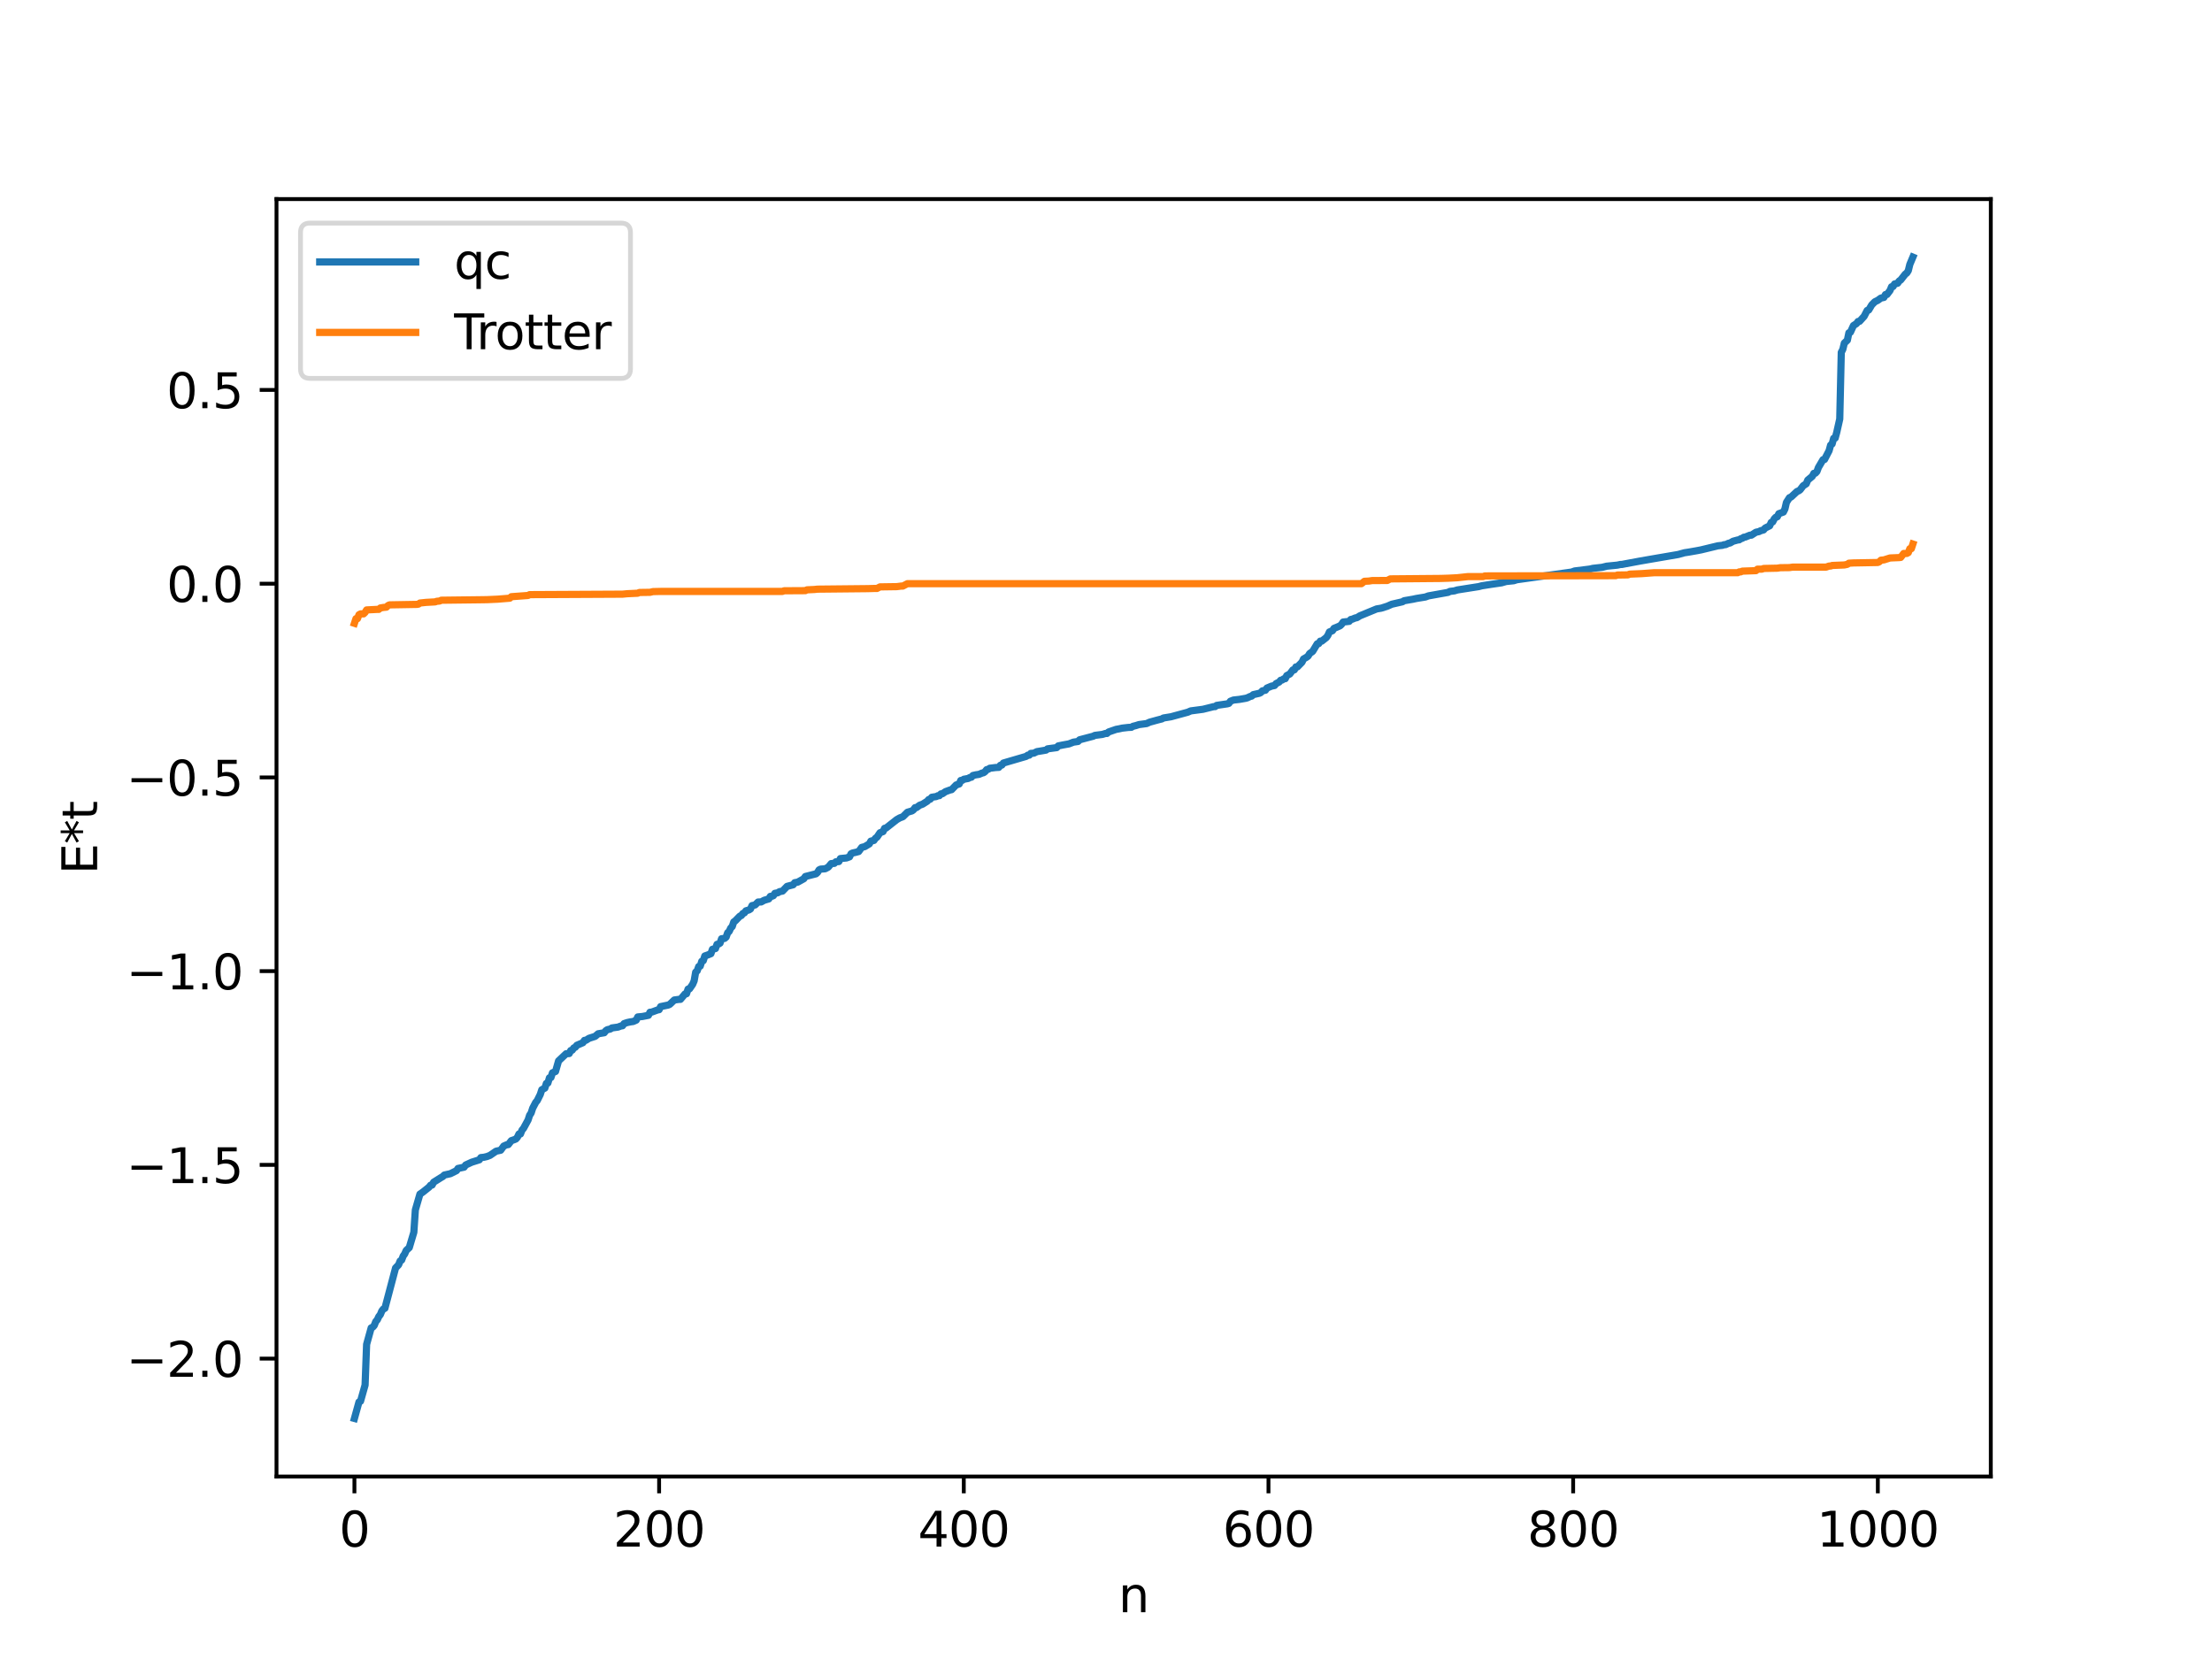 <?xml version="1.0" encoding="utf-8" standalone="no"?>
<!DOCTYPE svg PUBLIC "-//W3C//DTD SVG 1.1//EN"
  "http://www.w3.org/Graphics/SVG/1.1/DTD/svg11.dtd">
<svg xmlns:xlink="http://www.w3.org/1999/xlink" width="460.8pt" height="345.6pt" viewBox="0 0 460.8 345.6" xmlns="http://www.w3.org/2000/svg" version="1.1">
 <defs>
  <style type="text/css">*{stroke-linejoin: round; stroke-linecap: butt}</style>
 </defs>
 <g id="figure_1">
  <g id="patch_1">
   <path d="M 0 345.6 
L 460.8 345.6 
L 460.8 0 
L 0 0 
z
" style="fill: #ffffff"/>
  </g>
  <g id="axes_1">
   <g id="patch_2">
    <path d="M 57.6 307.584 
L 414.72 307.584 
L 414.72 41.472 
L 57.6 41.472 
z
" style="fill: #ffffff"/>
   </g>
   <g id="matplotlib.axis_1">
    <g id="xtick_1">
     <g id="line2d_1">
      <defs>
       <path id="m511dbfda52" d="M 0 0 
L 0 3.5 
" style="stroke: #000000; stroke-width: 0.8"/>
      </defs>
      <g>
       <use xlink:href="#m511dbfda52" x="73.833" y="307.584" style="stroke: #000000; stroke-width: 0.8"/>
      </g>
     </g>
     <g id="text_1">
      <!-- 0 -->
      <g transform="translate(70.651 322.182) scale(0.1 -0.1)">
       <defs>
        <path id="DejaVuSans-30" d="M 2034 4250 
Q 1547 4250 1301 3770 
Q 1056 3291 1056 2328 
Q 1056 1369 1301 889 
Q 1547 409 2034 409 
Q 2525 409 2770 889 
Q 3016 1369 3016 2328 
Q 3016 3291 2770 3770 
Q 2525 4250 2034 4250 
z
M 2034 4750 
Q 2819 4750 3233 4129 
Q 3647 3509 3647 2328 
Q 3647 1150 3233 529 
Q 2819 -91 2034 -91 
Q 1250 -91 836 529 
Q 422 1150 422 2328 
Q 422 3509 836 4129 
Q 1250 4750 2034 4750 
z
" transform="scale(0.016)"/>
       </defs>
       <use xlink:href="#DejaVuSans-30"/>
      </g>
     </g>
    </g>
    <g id="xtick_2">
     <g id="line2d_2">
      <g>
       <use xlink:href="#m511dbfda52" x="137.304" y="307.584" style="stroke: #000000; stroke-width: 0.8"/>
      </g>
     </g>
     <g id="text_2">
      <!-- 200 -->
      <g transform="translate(127.76 322.182) scale(0.1 -0.1)">
       <defs>
        <path id="DejaVuSans-32" d="M 1228 531 
L 3431 531 
L 3431 0 
L 469 0 
L 469 531 
Q 828 903 1448 1529 
Q 2069 2156 2228 2338 
Q 2531 2678 2651 2914 
Q 2772 3150 2772 3378 
Q 2772 3750 2511 3984 
Q 2250 4219 1831 4219 
Q 1534 4219 1204 4116 
Q 875 4013 500 3803 
L 500 4441 
Q 881 4594 1212 4672 
Q 1544 4750 1819 4750 
Q 2544 4750 2975 4387 
Q 3406 4025 3406 3419 
Q 3406 3131 3298 2873 
Q 3191 2616 2906 2266 
Q 2828 2175 2409 1742 
Q 1991 1309 1228 531 
z
" transform="scale(0.016)"/>
       </defs>
       <use xlink:href="#DejaVuSans-32"/>
       <use xlink:href="#DejaVuSans-30" x="63.623"/>
       <use xlink:href="#DejaVuSans-30" x="127.246"/>
      </g>
     </g>
    </g>
    <g id="xtick_3">
     <g id="line2d_3">
      <g>
       <use xlink:href="#m511dbfda52" x="200.775" y="307.584" style="stroke: #000000; stroke-width: 0.8"/>
      </g>
     </g>
     <g id="text_3">
      <!-- 400 -->
      <g transform="translate(191.231 322.182) scale(0.1 -0.1)">
       <defs>
        <path id="DejaVuSans-34" d="M 2419 4116 
L 825 1625 
L 2419 1625 
L 2419 4116 
z
M 2253 4666 
L 3047 4666 
L 3047 1625 
L 3713 1625 
L 3713 1100 
L 3047 1100 
L 3047 0 
L 2419 0 
L 2419 1100 
L 313 1100 
L 313 1709 
L 2253 4666 
z
" transform="scale(0.016)"/>
       </defs>
       <use xlink:href="#DejaVuSans-34"/>
       <use xlink:href="#DejaVuSans-30" x="63.623"/>
       <use xlink:href="#DejaVuSans-30" x="127.246"/>
      </g>
     </g>
    </g>
    <g id="xtick_4">
     <g id="line2d_4">
      <g>
       <use xlink:href="#m511dbfda52" x="264.246" y="307.584" style="stroke: #000000; stroke-width: 0.8"/>
      </g>
     </g>
     <g id="text_4">
      <!-- 600 -->
      <g transform="translate(254.702 322.182) scale(0.1 -0.1)">
       <defs>
        <path id="DejaVuSans-36" d="M 2113 2584 
Q 1688 2584 1439 2293 
Q 1191 2003 1191 1497 
Q 1191 994 1439 701 
Q 1688 409 2113 409 
Q 2538 409 2786 701 
Q 3034 994 3034 1497 
Q 3034 2003 2786 2293 
Q 2538 2584 2113 2584 
z
M 3366 4563 
L 3366 3988 
Q 3128 4100 2886 4159 
Q 2644 4219 2406 4219 
Q 1781 4219 1451 3797 
Q 1122 3375 1075 2522 
Q 1259 2794 1537 2939 
Q 1816 3084 2150 3084 
Q 2853 3084 3261 2657 
Q 3669 2231 3669 1497 
Q 3669 778 3244 343 
Q 2819 -91 2113 -91 
Q 1303 -91 875 529 
Q 447 1150 447 2328 
Q 447 3434 972 4092 
Q 1497 4750 2381 4750 
Q 2619 4750 2861 4703 
Q 3103 4656 3366 4563 
z
" transform="scale(0.016)"/>
       </defs>
       <use xlink:href="#DejaVuSans-36"/>
       <use xlink:href="#DejaVuSans-30" x="63.623"/>
       <use xlink:href="#DejaVuSans-30" x="127.246"/>
      </g>
     </g>
    </g>
    <g id="xtick_5">
     <g id="line2d_5">
      <g>
       <use xlink:href="#m511dbfda52" x="327.717" y="307.584" style="stroke: #000000; stroke-width: 0.8"/>
      </g>
     </g>
     <g id="text_5">
      <!-- 800 -->
      <g transform="translate(318.173 322.182) scale(0.1 -0.1)">
       <defs>
        <path id="DejaVuSans-38" d="M 2034 2216 
Q 1584 2216 1326 1975 
Q 1069 1734 1069 1313 
Q 1069 891 1326 650 
Q 1584 409 2034 409 
Q 2484 409 2743 651 
Q 3003 894 3003 1313 
Q 3003 1734 2745 1975 
Q 2488 2216 2034 2216 
z
M 1403 2484 
Q 997 2584 770 2862 
Q 544 3141 544 3541 
Q 544 4100 942 4425 
Q 1341 4750 2034 4750 
Q 2731 4750 3128 4425 
Q 3525 4100 3525 3541 
Q 3525 3141 3298 2862 
Q 3072 2584 2669 2484 
Q 3125 2378 3379 2068 
Q 3634 1759 3634 1313 
Q 3634 634 3220 271 
Q 2806 -91 2034 -91 
Q 1263 -91 848 271 
Q 434 634 434 1313 
Q 434 1759 690 2068 
Q 947 2378 1403 2484 
z
M 1172 3481 
Q 1172 3119 1398 2916 
Q 1625 2713 2034 2713 
Q 2441 2713 2670 2916 
Q 2900 3119 2900 3481 
Q 2900 3844 2670 4047 
Q 2441 4250 2034 4250 
Q 1625 4250 1398 4047 
Q 1172 3844 1172 3481 
z
" transform="scale(0.016)"/>
       </defs>
       <use xlink:href="#DejaVuSans-38"/>
       <use xlink:href="#DejaVuSans-30" x="63.623"/>
       <use xlink:href="#DejaVuSans-30" x="127.246"/>
      </g>
     </g>
    </g>
    <g id="xtick_6">
     <g id="line2d_6">
      <g>
       <use xlink:href="#m511dbfda52" x="391.188" y="307.584" style="stroke: #000000; stroke-width: 0.8"/>
      </g>
     </g>
     <g id="text_6">
      <!-- 1000 -->
      <g transform="translate(378.463 322.182) scale(0.1 -0.1)">
       <defs>
        <path id="DejaVuSans-31" d="M 794 531 
L 1825 531 
L 1825 4091 
L 703 3866 
L 703 4441 
L 1819 4666 
L 2450 4666 
L 2450 531 
L 3481 531 
L 3481 0 
L 794 0 
L 794 531 
z
" transform="scale(0.016)"/>
       </defs>
       <use xlink:href="#DejaVuSans-31"/>
       <use xlink:href="#DejaVuSans-30" x="63.623"/>
       <use xlink:href="#DejaVuSans-30" x="127.246"/>
       <use xlink:href="#DejaVuSans-30" x="190.869"/>
      </g>
     </g>
    </g>
    <g id="text_7">
     <!-- n -->
     <g transform="translate(232.991 335.861) scale(0.1 -0.1)">
      <defs>
       <path id="DejaVuSans-6e" d="M 3513 2113 
L 3513 0 
L 2938 0 
L 2938 2094 
Q 2938 2591 2744 2837 
Q 2550 3084 2163 3084 
Q 1697 3084 1428 2787 
Q 1159 2491 1159 1978 
L 1159 0 
L 581 0 
L 581 3500 
L 1159 3500 
L 1159 2956 
Q 1366 3272 1645 3428 
Q 1925 3584 2291 3584 
Q 2894 3584 3203 3211 
Q 3513 2838 3513 2113 
z
" transform="scale(0.016)"/>
      </defs>
      <use xlink:href="#DejaVuSans-6e"/>
     </g>
    </g>
   </g>
   <g id="matplotlib.axis_2">
    <g id="ytick_1">
     <g id="line2d_7">
      <defs>
       <path id="m220241548a" d="M 0 0 
L -3.5 0 
" style="stroke: #000000; stroke-width: 0.8"/>
      </defs>
      <g>
       <use xlink:href="#m220241548a" x="57.6" y="283.021" style="stroke: #000000; stroke-width: 0.8"/>
      </g>
     </g>
     <g id="text_8">
      <!-- −2.0 -->
      <g transform="translate(26.317 286.82) scale(0.1 -0.1)">
       <defs>
        <path id="DejaVuSans-2212" d="M 678 2272 
L 4684 2272 
L 4684 1741 
L 678 1741 
L 678 2272 
z
" transform="scale(0.016)"/>
        <path id="DejaVuSans-2e" d="M 684 794 
L 1344 794 
L 1344 0 
L 684 0 
L 684 794 
z
" transform="scale(0.016)"/>
       </defs>
       <use xlink:href="#DejaVuSans-2212"/>
       <use xlink:href="#DejaVuSans-32" x="83.789"/>
       <use xlink:href="#DejaVuSans-2e" x="147.412"/>
       <use xlink:href="#DejaVuSans-30" x="179.199"/>
      </g>
     </g>
    </g>
    <g id="ytick_2">
     <g id="line2d_8">
      <g>
       <use xlink:href="#m220241548a" x="57.6" y="242.663" style="stroke: #000000; stroke-width: 0.8"/>
      </g>
     </g>
     <g id="text_9">
      <!-- −1.5 -->
      <g transform="translate(26.317 246.463) scale(0.1 -0.1)">
       <defs>
        <path id="DejaVuSans-35" d="M 691 4666 
L 3169 4666 
L 3169 4134 
L 1269 4134 
L 1269 2991 
Q 1406 3038 1543 3061 
Q 1681 3084 1819 3084 
Q 2600 3084 3056 2656 
Q 3513 2228 3513 1497 
Q 3513 744 3044 326 
Q 2575 -91 1722 -91 
Q 1428 -91 1123 -41 
Q 819 9 494 109 
L 494 744 
Q 775 591 1075 516 
Q 1375 441 1709 441 
Q 2250 441 2565 725 
Q 2881 1009 2881 1497 
Q 2881 1984 2565 2268 
Q 2250 2553 1709 2553 
Q 1456 2553 1204 2497 
Q 953 2441 691 2322 
L 691 4666 
z
" transform="scale(0.016)"/>
       </defs>
       <use xlink:href="#DejaVuSans-2212"/>
       <use xlink:href="#DejaVuSans-31" x="83.789"/>
       <use xlink:href="#DejaVuSans-2e" x="147.412"/>
       <use xlink:href="#DejaVuSans-35" x="179.199"/>
      </g>
     </g>
    </g>
    <g id="ytick_3">
     <g id="line2d_9">
      <g>
       <use xlink:href="#m220241548a" x="57.6" y="202.306" style="stroke: #000000; stroke-width: 0.8"/>
      </g>
     </g>
     <g id="text_10">
      <!-- −1.0 -->
      <g transform="translate(26.317 206.105) scale(0.1 -0.1)">
       <use xlink:href="#DejaVuSans-2212"/>
       <use xlink:href="#DejaVuSans-31" x="83.789"/>
       <use xlink:href="#DejaVuSans-2e" x="147.412"/>
       <use xlink:href="#DejaVuSans-30" x="179.199"/>
      </g>
     </g>
    </g>
    <g id="ytick_4">
     <g id="line2d_10">
      <g>
       <use xlink:href="#m220241548a" x="57.6" y="161.948" style="stroke: #000000; stroke-width: 0.8"/>
      </g>
     </g>
     <g id="text_11">
      <!-- −0.5 -->
      <g transform="translate(26.317 165.747) scale(0.1 -0.1)">
       <use xlink:href="#DejaVuSans-2212"/>
       <use xlink:href="#DejaVuSans-30" x="83.789"/>
       <use xlink:href="#DejaVuSans-2e" x="147.412"/>
       <use xlink:href="#DejaVuSans-35" x="179.199"/>
      </g>
     </g>
    </g>
    <g id="ytick_5">
     <g id="line2d_11">
      <g>
       <use xlink:href="#m220241548a" x="57.6" y="121.591" style="stroke: #000000; stroke-width: 0.8"/>
      </g>
     </g>
     <g id="text_12">
      <!-- 0.0 -->
      <g transform="translate(34.697 125.39) scale(0.1 -0.1)">
       <use xlink:href="#DejaVuSans-30"/>
       <use xlink:href="#DejaVuSans-2e" x="63.623"/>
       <use xlink:href="#DejaVuSans-30" x="95.41"/>
      </g>
     </g>
    </g>
    <g id="ytick_6">
     <g id="line2d_12">
      <g>
       <use xlink:href="#m220241548a" x="57.6" y="81.233" style="stroke: #000000; stroke-width: 0.8"/>
      </g>
     </g>
     <g id="text_13">
      <!-- 0.5 -->
      <g transform="translate(34.697 85.032) scale(0.1 -0.1)">
       <use xlink:href="#DejaVuSans-30"/>
       <use xlink:href="#DejaVuSans-2e" x="63.623"/>
       <use xlink:href="#DejaVuSans-35" x="95.41"/>
      </g>
     </g>
    </g>
    <g id="text_14">
     <!-- E*t -->
     <g transform="translate(20.238 182.148) rotate(-90) scale(0.1 -0.1)">
      <defs>
       <path id="DejaVuSans-45" d="M 628 4666 
L 3578 4666 
L 3578 4134 
L 1259 4134 
L 1259 2753 
L 3481 2753 
L 3481 2222 
L 1259 2222 
L 1259 531 
L 3634 531 
L 3634 0 
L 628 0 
L 628 4666 
z
" transform="scale(0.016)"/>
       <path id="DejaVuSans-2a" d="M 3009 3897 
L 1888 3291 
L 3009 2681 
L 2828 2375 
L 1778 3009 
L 1778 1831 
L 1422 1831 
L 1422 3009 
L 372 2375 
L 191 2681 
L 1313 3291 
L 191 3897 
L 372 4206 
L 1422 3572 
L 1422 4750 
L 1778 4750 
L 1778 3572 
L 2828 4206 
L 3009 3897 
z
" transform="scale(0.016)"/>
       <path id="DejaVuSans-74" d="M 1172 4494 
L 1172 3500 
L 2356 3500 
L 2356 3053 
L 1172 3053 
L 1172 1153 
Q 1172 725 1289 603 
Q 1406 481 1766 481 
L 2356 481 
L 2356 0 
L 1766 0 
Q 1100 0 847 248 
Q 594 497 594 1153 
L 594 3053 
L 172 3053 
L 172 3500 
L 594 3500 
L 594 4494 
L 1172 4494 
z
" transform="scale(0.016)"/>
      </defs>
      <use xlink:href="#DejaVuSans-45"/>
      <use xlink:href="#DejaVuSans-2a" x="63.184"/>
      <use xlink:href="#DejaVuSans-74" x="113.184"/>
     </g>
    </g>
   </g>
   <g id="line2d_13">
    <path d="M 73.833 295.488 
L 74.785 292.053 
L 75.102 291.909 
L 76.054 288.528 
L 76.372 280.056 
L 77.324 276.621 
L 77.641 276.478 
L 77.958 276.124 
L 78.276 275.305 
L 78.593 274.952 
L 78.91 274.268 
L 79.228 273.861 
L 79.545 273.096 
L 79.862 272.689 
L 80.18 272.546 
L 82.401 264.145 
L 83.036 263.48 
L 83.353 262.689 
L 83.671 262.496 
L 83.988 261.661 
L 84.305 261.217 
L 84.623 260.488 
L 85.258 259.901 
L 86.21 256.708 
L 86.527 252.045 
L 87.479 248.756 
L 88.114 248.316 
L 89.383 247.3 
L 89.7 246.9 
L 90.018 246.865 
L 90.335 246.272 
L 91.922 245.278 
L 92.239 245.1 
L 92.557 244.783 
L 93.826 244.5 
L 95.096 243.867 
L 95.413 243.408 
L 96.682 243.144 
L 97 242.694 
L 98.269 242.109 
L 99.856 241.609 
L 100.173 241.145 
L 100.808 241.077 
L 101.443 240.929 
L 102.077 240.681 
L 103.347 239.812 
L 104.299 239.614 
L 104.934 238.748 
L 105.568 238.472 
L 105.886 238.438 
L 106.52 237.62 
L 107.155 237.404 
L 107.472 237.268 
L 107.79 236.904 
L 108.107 236.233 
L 108.424 236.228 
L 108.742 235.426 
L 109.059 235.059 
L 110.011 233.309 
L 110.329 232.325 
L 110.646 231.853 
L 110.963 230.87 
L 111.598 229.652 
L 111.915 229.272 
L 112.55 227.99 
L 112.867 227.009 
L 113.502 226.675 
L 113.82 225.693 
L 114.137 225.612 
L 114.454 224.531 
L 114.772 224.466 
L 115.089 223.484 
L 115.724 223.215 
L 116.358 221.006 
L 117.945 219.507 
L 118.58 219.472 
L 118.897 218.844 
L 119.215 218.76 
L 119.532 218.299 
L 119.849 218.16 
L 120.167 217.754 
L 121.436 217.209 
L 121.753 216.727 
L 122.071 216.704 
L 122.705 216.299 
L 123.975 215.894 
L 124.61 215.354 
L 125.879 215.139 
L 126.196 214.721 
L 126.514 214.504 
L 127.148 214.366 
L 127.466 214.14 
L 128.735 213.963 
L 129.37 213.724 
L 129.687 213.684 
L 130.005 213.237 
L 130.639 213.022 
L 131.274 212.883 
L 131.909 212.793 
L 132.543 212.511 
L 132.861 211.846 
L 133.813 211.758 
L 135.082 211.509 
L 135.4 210.869 
L 135.717 210.856 
L 136.986 210.391 
L 137.304 210.336 
L 137.621 209.696 
L 139.208 209.366 
L 139.525 209.22 
L 140.477 208.317 
L 141.429 208.19 
L 141.747 208.185 
L 142.699 207.058 
L 143.016 207.019 
L 143.334 206.049 
L 143.651 205.984 
L 144.286 205.065 
L 144.603 204.329 
L 144.92 202.516 
L 145.238 202.245 
L 145.555 201.344 
L 145.872 201.264 
L 146.19 200.258 
L 146.507 200.128 
L 146.824 199.147 
L 147.459 198.925 
L 148.094 198.672 
L 148.411 197.752 
L 149.046 197.604 
L 149.363 196.726 
L 149.681 196.669 
L 149.998 196.472 
L 150.315 195.554 
L 150.95 195.487 
L 151.267 195.213 
L 151.585 194.313 
L 151.902 194.031 
L 152.22 193.332 
L 152.537 193.013 
L 152.854 192.055 
L 153.172 191.831 
L 154.124 190.854 
L 154.441 190.719 
L 154.758 190.291 
L 155.076 190.168 
L 155.393 189.738 
L 156.028 189.553 
L 156.345 189.347 
L 156.662 188.652 
L 157.297 188.522 
L 157.932 187.905 
L 158.567 187.891 
L 159.201 187.541 
L 160.153 187.26 
L 160.471 186.733 
L 160.788 186.718 
L 161.105 186.589 
L 161.423 186.097 
L 162.058 185.975 
L 162.375 185.749 
L 163.01 185.632 
L 163.962 184.644 
L 165.231 184.316 
L 165.548 183.881 
L 166.183 183.765 
L 167.453 183.057 
L 167.77 182.591 
L 169.991 182.028 
L 170.309 181.742 
L 170.626 181.213 
L 170.943 181.052 
L 171.896 180.985 
L 172.53 180.648 
L 173.165 179.9 
L 173.8 179.858 
L 174.117 179.532 
L 174.752 179.476 
L 175.069 178.854 
L 176.339 178.727 
L 176.973 178.497 
L 177.291 177.857 
L 177.608 177.699 
L 178.243 177.559 
L 178.877 177.392 
L 179.512 176.527 
L 180.147 176.367 
L 181.099 175.795 
L 181.416 175.219 
L 182.051 175.08 
L 182.368 174.623 
L 182.686 174.408 
L 183.32 173.474 
L 183.955 173.236 
L 184.272 172.55 
L 184.59 172.49 
L 186.811 170.741 
L 187.446 170.378 
L 188.081 170.144 
L 188.715 169.524 
L 189.033 169.206 
L 189.985 168.924 
L 190.302 168.689 
L 190.62 168.249 
L 190.937 168.225 
L 191.572 167.752 
L 192.206 167.516 
L 192.841 167.113 
L 193.158 166.916 
L 193.476 166.551 
L 193.793 166.484 
L 194.11 166.083 
L 195.062 165.933 
L 195.38 165.758 
L 195.697 165.747 
L 196.015 165.379 
L 196.332 165.346 
L 196.967 164.911 
L 197.919 164.565 
L 198.236 164.501 
L 199.188 163.52 
L 199.823 163.315 
L 200.14 162.588 
L 200.458 162.563 
L 200.775 162.334 
L 201.727 162.16 
L 202.044 161.954 
L 202.362 161.911 
L 202.679 161.545 
L 203.314 161.406 
L 203.948 161.314 
L 204.583 161.042 
L 204.9 160.973 
L 205.218 160.738 
L 205.535 160.333 
L 205.853 160.269 
L 206.17 160.043 
L 207.439 159.887 
L 208.074 159.856 
L 208.391 159.428 
L 208.709 159.379 
L 209.026 158.954 
L 213.786 157.562 
L 214.104 157.313 
L 214.421 157.312 
L 214.739 156.944 
L 215.373 156.897 
L 216.008 156.577 
L 216.643 156.476 
L 217.595 156.314 
L 217.912 156.258 
L 218.229 155.997 
L 220.134 155.744 
L 220.451 155.389 
L 221.403 155.195 
L 222.672 154.966 
L 223.624 154.601 
L 224.577 154.46 
L 224.894 154.114 
L 227.75 153.362 
L 228.067 153.196 
L 229.654 152.99 
L 230.289 152.793 
L 230.606 152.792 
L 230.924 152.488 
L 232.51 151.94 
L 233.145 151.828 
L 233.78 151.684 
L 235.049 151.539 
L 235.684 151.512 
L 236.001 151.306 
L 236.636 151.148 
L 237.271 150.943 
L 238.858 150.732 
L 239.492 150.443 
L 241.079 150.006 
L 241.714 149.841 
L 242.031 149.77 
L 242.348 149.574 
L 243.935 149.314 
L 247.426 148.368 
L 248.061 148.092 
L 250.6 147.758 
L 252.821 147.207 
L 253.139 147.2 
L 253.456 146.947 
L 254.091 146.851 
L 255.677 146.62 
L 255.995 146.525 
L 256.312 146.083 
L 256.947 145.833 
L 258.216 145.691 
L 259.486 145.469 
L 259.803 145.386 
L 260.438 145.088 
L 260.755 145.009 
L 261.072 144.708 
L 262.342 144.422 
L 262.659 144.266 
L 262.977 143.915 
L 263.611 143.787 
L 263.929 143.333 
L 264.881 142.933 
L 265.515 142.804 
L 265.833 142.4 
L 266.467 142.088 
L 266.785 141.712 
L 267.102 141.655 
L 267.42 141.416 
L 267.737 141.387 
L 268.054 140.735 
L 268.689 140.403 
L 269.324 139.558 
L 269.641 139.541 
L 269.958 138.931 
L 270.276 138.922 
L 271.228 137.947 
L 271.545 137.279 
L 272.18 136.916 
L 272.497 136.68 
L 272.815 136.148 
L 273.449 135.697 
L 274.401 134.121 
L 274.719 134.075 
L 275.036 133.559 
L 275.353 133.557 
L 276.305 132.807 
L 276.623 132.354 
L 276.94 131.645 
L 277.575 131.39 
L 277.892 130.897 
L 278.527 130.642 
L 279.162 130.36 
L 279.479 130.059 
L 279.796 129.582 
L 281.066 129.439 
L 281.383 129.054 
L 281.7 128.994 
L 282.335 128.726 
L 282.653 128.683 
L 283.287 128.288 
L 286.778 126.851 
L 287.73 126.692 
L 289 126.285 
L 289.952 125.868 
L 292.173 125.357 
L 292.491 125.144 
L 294.395 124.817 
L 295.029 124.676 
L 296.934 124.366 
L 297.568 124.135 
L 301.694 123.397 
L 302.011 123.206 
L 302.963 123.091 
L 303.598 122.896 
L 308.041 122.2 
L 308.676 122.032 
L 310.58 121.734 
L 312.801 121.412 
L 313.753 121.138 
L 315.34 120.975 
L 315.975 120.77 
L 327.4 119.171 
L 328.034 118.942 
L 331.208 118.545 
L 331.843 118.395 
L 333.747 118.185 
L 334.699 117.948 
L 336.92 117.727 
L 337.555 117.591 
L 337.872 117.586 
L 338.507 117.46 
L 341.681 116.871 
L 343.585 116.541 
L 349.615 115.505 
L 350.884 115.153 
L 351.836 115.008 
L 353.423 114.729 
L 354.375 114.547 
L 357.866 113.703 
L 358.818 113.599 
L 359.135 113.471 
L 359.453 113.467 
L 360.087 113.171 
L 360.405 113.116 
L 361.039 112.749 
L 361.991 112.489 
L 362.309 112.456 
L 362.626 112.223 
L 362.943 112.146 
L 363.261 111.92 
L 363.578 111.884 
L 364.53 111.493 
L 364.848 111.483 
L 365.8 110.871 
L 366.434 110.74 
L 366.752 110.569 
L 367.386 110.394 
L 367.704 110.011 
L 368.656 109.535 
L 368.973 108.83 
L 369.291 108.712 
L 369.608 108.091 
L 369.925 107.756 
L 370.243 107.656 
L 370.56 107.012 
L 371.512 106.674 
L 371.829 106.03 
L 372.147 104.653 
L 372.781 103.671 
L 373.099 103.552 
L 374.368 102.371 
L 374.686 102.261 
L 375.003 102.029 
L 375.638 101.193 
L 376.272 100.786 
L 376.59 100.012 
L 377.542 99.22 
L 377.859 98.602 
L 378.177 98.57 
L 378.494 98.238 
L 378.811 97.388 
L 379.763 95.76 
L 380.081 95.718 
L 381.033 93.888 
L 381.35 92.715 
L 381.667 92.478 
L 381.985 91.305 
L 382.302 91.264 
L 382.62 90.091 
L 383.254 87.282 
L 383.572 73.402 
L 383.889 72.787 
L 384.206 71.482 
L 384.841 70.868 
L 385.158 69.331 
L 385.476 69.209 
L 386.11 67.819 
L 386.745 67.412 
L 387.062 66.973 
L 387.38 66.943 
L 388.332 65.899 
L 388.967 64.67 
L 389.284 64.584 
L 389.919 63.517 
L 390.553 62.872 
L 391.188 62.559 
L 391.823 62.095 
L 392.458 61.96 
L 392.775 61.36 
L 393.092 61.346 
L 393.727 60.513 
L 394.044 59.736 
L 394.362 59.687 
L 394.679 59.151 
L 395.314 59.001 
L 395.631 58.536 
L 395.948 58.326 
L 396.9 57.113 
L 397.218 56.878 
L 397.535 56.377 
L 397.853 55.08 
L 398.487 53.568 
L 398.487 53.568 
" clip-path="url(#p398e6ed091)" style="fill: none; stroke: #1f77b4; stroke-width: 1.5; stroke-linecap: square"/>
   </g>
   <g id="line2d_14">
    <path d="M 73.833 129.844 
L 74.15 128.881 
L 74.467 128.881 
L 74.785 128.057 
L 75.102 127.886 
L 75.737 127.886 
L 76.054 127.578 
L 76.372 127.058 
L 78.593 126.946 
L 78.91 126.946 
L 79.228 126.653 
L 79.862 126.546 
L 80.497 126.481 
L 80.815 126.156 
L 81.132 126.004 
L 86.844 125.906 
L 87.162 125.856 
L 87.479 125.621 
L 88.748 125.488 
L 90.653 125.384 
L 90.97 125.263 
L 91.605 125.2 
L 91.922 125.038 
L 99.856 124.942 
L 101.443 124.919 
L 103.664 124.819 
L 106.203 124.614 
L 106.52 124.304 
L 110.011 124.046 
L 110.329 123.874 
L 129.687 123.775 
L 130.639 123.683 
L 132.861 123.579 
L 133.178 123.424 
L 135.4 123.392 
L 136.034 123.242 
L 137.621 123.205 
L 163.01 123.205 
L 163.327 123.068 
L 167.77 123.043 
L 168.087 122.874 
L 169.674 122.799 
L 170.309 122.73 
L 180.781 122.624 
L 182.051 122.588 
L 182.686 122.588 
L 183.32 122.259 
L 186.811 122.208 
L 187.763 122.087 
L 188.081 122.087 
L 189.033 121.591 
L 283.605 121.591 
L 284.239 121.094 
L 285.191 121.045 
L 285.826 120.944 
L 289 120.922 
L 289.634 120.593 
L 300.107 120.501 
L 301.694 120.452 
L 303.598 120.353 
L 305.82 120.113 
L 308.993 120.113 
L 309.31 119.976 
L 336.603 119.921 
L 336.92 119.789 
L 339.142 119.757 
L 339.459 119.603 
L 341.998 119.498 
L 344.537 119.308 
L 361.991 119.308 
L 362.309 119.135 
L 362.626 119.135 
L 362.943 118.979 
L 365.8 118.877 
L 366.117 118.567 
L 367.069 118.561 
L 367.386 118.423 
L 370.243 118.362 
L 370.877 118.262 
L 372.781 118.239 
L 373.416 118.143 
L 380.398 118.143 
L 381.033 117.918 
L 381.35 117.918 
L 381.667 117.797 
L 384.206 117.693 
L 384.841 117.56 
L 385.158 117.325 
L 386.11 117.27 
L 391.188 117.177 
L 391.505 117.025 
L 391.823 116.7 
L 392.458 116.635 
L 393.727 116.235 
L 395.631 116.155 
L 395.948 116.123 
L 396.583 115.295 
L 397.218 115.295 
L 397.535 115.124 
L 397.853 114.301 
L 398.17 114.301 
L 398.487 113.338 
L 398.487 113.338 
" clip-path="url(#p398e6ed091)" style="fill: none; stroke: #ff7f0e; stroke-width: 1.5; stroke-linecap: square"/>
   </g>
   <g id="patch_3">
    <path d="M 57.6 307.584 
L 57.6 41.472 
" style="fill: none; stroke: #000000; stroke-width: 0.8; stroke-linejoin: miter; stroke-linecap: square"/>
   </g>
   <g id="patch_4">
    <path d="M 414.72 307.584 
L 414.72 41.472 
" style="fill: none; stroke: #000000; stroke-width: 0.8; stroke-linejoin: miter; stroke-linecap: square"/>
   </g>
   <g id="patch_5">
    <path d="M 57.6 307.584 
L 414.72 307.584 
" style="fill: none; stroke: #000000; stroke-width: 0.8; stroke-linejoin: miter; stroke-linecap: square"/>
   </g>
   <g id="patch_6">
    <path d="M 57.6 41.472 
L 414.72 41.472 
" style="fill: none; stroke: #000000; stroke-width: 0.8; stroke-linejoin: miter; stroke-linecap: square"/>
   </g>
   <g id="legend_1">
    <g id="patch_7">
     <path d="M 64.6 78.828 
L 129.342 78.828 
Q 131.342 78.828 131.342 76.828 
L 131.342 48.472 
Q 131.342 46.472 129.342 46.472 
L 64.6 46.472 
Q 62.6 46.472 62.6 48.472 
L 62.6 76.828 
Q 62.6 78.828 64.6 78.828 
z
" style="fill: #ffffff; opacity: 0.8; stroke: #cccccc; stroke-linejoin: miter"/>
    </g>
    <g id="line2d_15">
     <path d="M 66.6 54.57 
L 76.6 54.57 
L 86.6 54.57 
" style="fill: none; stroke: #1f77b4; stroke-width: 1.5; stroke-linecap: square"/>
    </g>
    <g id="text_15">
     <!-- qc -->
     <g transform="translate(94.6 58.07) scale(0.1 -0.1)">
      <defs>
       <path id="DejaVuSans-71" d="M 947 1747 
Q 947 1113 1208 752 
Q 1469 391 1925 391 
Q 2381 391 2643 752 
Q 2906 1113 2906 1747 
Q 2906 2381 2643 2742 
Q 2381 3103 1925 3103 
Q 1469 3103 1208 2742 
Q 947 2381 947 1747 
z
M 2906 525 
Q 2725 213 2448 61 
Q 2172 -91 1784 -91 
Q 1150 -91 751 415 
Q 353 922 353 1747 
Q 353 2572 751 3078 
Q 1150 3584 1784 3584 
Q 2172 3584 2448 3432 
Q 2725 3281 2906 2969 
L 2906 3500 
L 3481 3500 
L 3481 -1331 
L 2906 -1331 
L 2906 525 
z
" transform="scale(0.016)"/>
       <path id="DejaVuSans-63" d="M 3122 3366 
L 3122 2828 
Q 2878 2963 2633 3030 
Q 2388 3097 2138 3097 
Q 1578 3097 1268 2742 
Q 959 2388 959 1747 
Q 959 1106 1268 751 
Q 1578 397 2138 397 
Q 2388 397 2633 464 
Q 2878 531 3122 666 
L 3122 134 
Q 2881 22 2623 -34 
Q 2366 -91 2075 -91 
Q 1284 -91 818 406 
Q 353 903 353 1747 
Q 353 2603 823 3093 
Q 1294 3584 2113 3584 
Q 2378 3584 2631 3529 
Q 2884 3475 3122 3366 
z
" transform="scale(0.016)"/>
      </defs>
      <use xlink:href="#DejaVuSans-71"/>
      <use xlink:href="#DejaVuSans-63" x="63.477"/>
     </g>
    </g>
    <g id="line2d_16">
     <path d="M 66.6 69.249 
L 76.6 69.249 
L 86.6 69.249 
" style="fill: none; stroke: #ff7f0e; stroke-width: 1.5; stroke-linecap: square"/>
    </g>
    <g id="text_16">
     <!-- Trotter -->
     <g transform="translate(94.6 72.749) scale(0.1 -0.1)">
      <defs>
       <path id="DejaVuSans-54" d="M -19 4666 
L 3928 4666 
L 3928 4134 
L 2272 4134 
L 2272 0 
L 1638 0 
L 1638 4134 
L -19 4134 
L -19 4666 
z
" transform="scale(0.016)"/>
       <path id="DejaVuSans-72" d="M 2631 2963 
Q 2534 3019 2420 3045 
Q 2306 3072 2169 3072 
Q 1681 3072 1420 2755 
Q 1159 2438 1159 1844 
L 1159 0 
L 581 0 
L 581 3500 
L 1159 3500 
L 1159 2956 
Q 1341 3275 1631 3429 
Q 1922 3584 2338 3584 
Q 2397 3584 2469 3576 
Q 2541 3569 2628 3553 
L 2631 2963 
z
" transform="scale(0.016)"/>
       <path id="DejaVuSans-6f" d="M 1959 3097 
Q 1497 3097 1228 2736 
Q 959 2375 959 1747 
Q 959 1119 1226 758 
Q 1494 397 1959 397 
Q 2419 397 2687 759 
Q 2956 1122 2956 1747 
Q 2956 2369 2687 2733 
Q 2419 3097 1959 3097 
z
M 1959 3584 
Q 2709 3584 3137 3096 
Q 3566 2609 3566 1747 
Q 3566 888 3137 398 
Q 2709 -91 1959 -91 
Q 1206 -91 779 398 
Q 353 888 353 1747 
Q 353 2609 779 3096 
Q 1206 3584 1959 3584 
z
" transform="scale(0.016)"/>
       <path id="DejaVuSans-65" d="M 3597 1894 
L 3597 1613 
L 953 1613 
Q 991 1019 1311 708 
Q 1631 397 2203 397 
Q 2534 397 2845 478 
Q 3156 559 3463 722 
L 3463 178 
Q 3153 47 2828 -22 
Q 2503 -91 2169 -91 
Q 1331 -91 842 396 
Q 353 884 353 1716 
Q 353 2575 817 3079 
Q 1281 3584 2069 3584 
Q 2775 3584 3186 3129 
Q 3597 2675 3597 1894 
z
M 3022 2063 
Q 3016 2534 2758 2815 
Q 2500 3097 2075 3097 
Q 1594 3097 1305 2825 
Q 1016 2553 972 2059 
L 3022 2063 
z
" transform="scale(0.016)"/>
      </defs>
      <use xlink:href="#DejaVuSans-54"/>
      <use xlink:href="#DejaVuSans-72" x="46.334"/>
      <use xlink:href="#DejaVuSans-6f" x="85.197"/>
      <use xlink:href="#DejaVuSans-74" x="146.379"/>
      <use xlink:href="#DejaVuSans-74" x="185.588"/>
      <use xlink:href="#DejaVuSans-65" x="224.797"/>
      <use xlink:href="#DejaVuSans-72" x="286.32"/>
     </g>
    </g>
   </g>
  </g>
 </g>
 <defs>
  <clipPath id="p398e6ed091">
   <rect x="57.6" y="41.472" width="357.12" height="266.112"/>
  </clipPath>
 </defs>
</svg>
